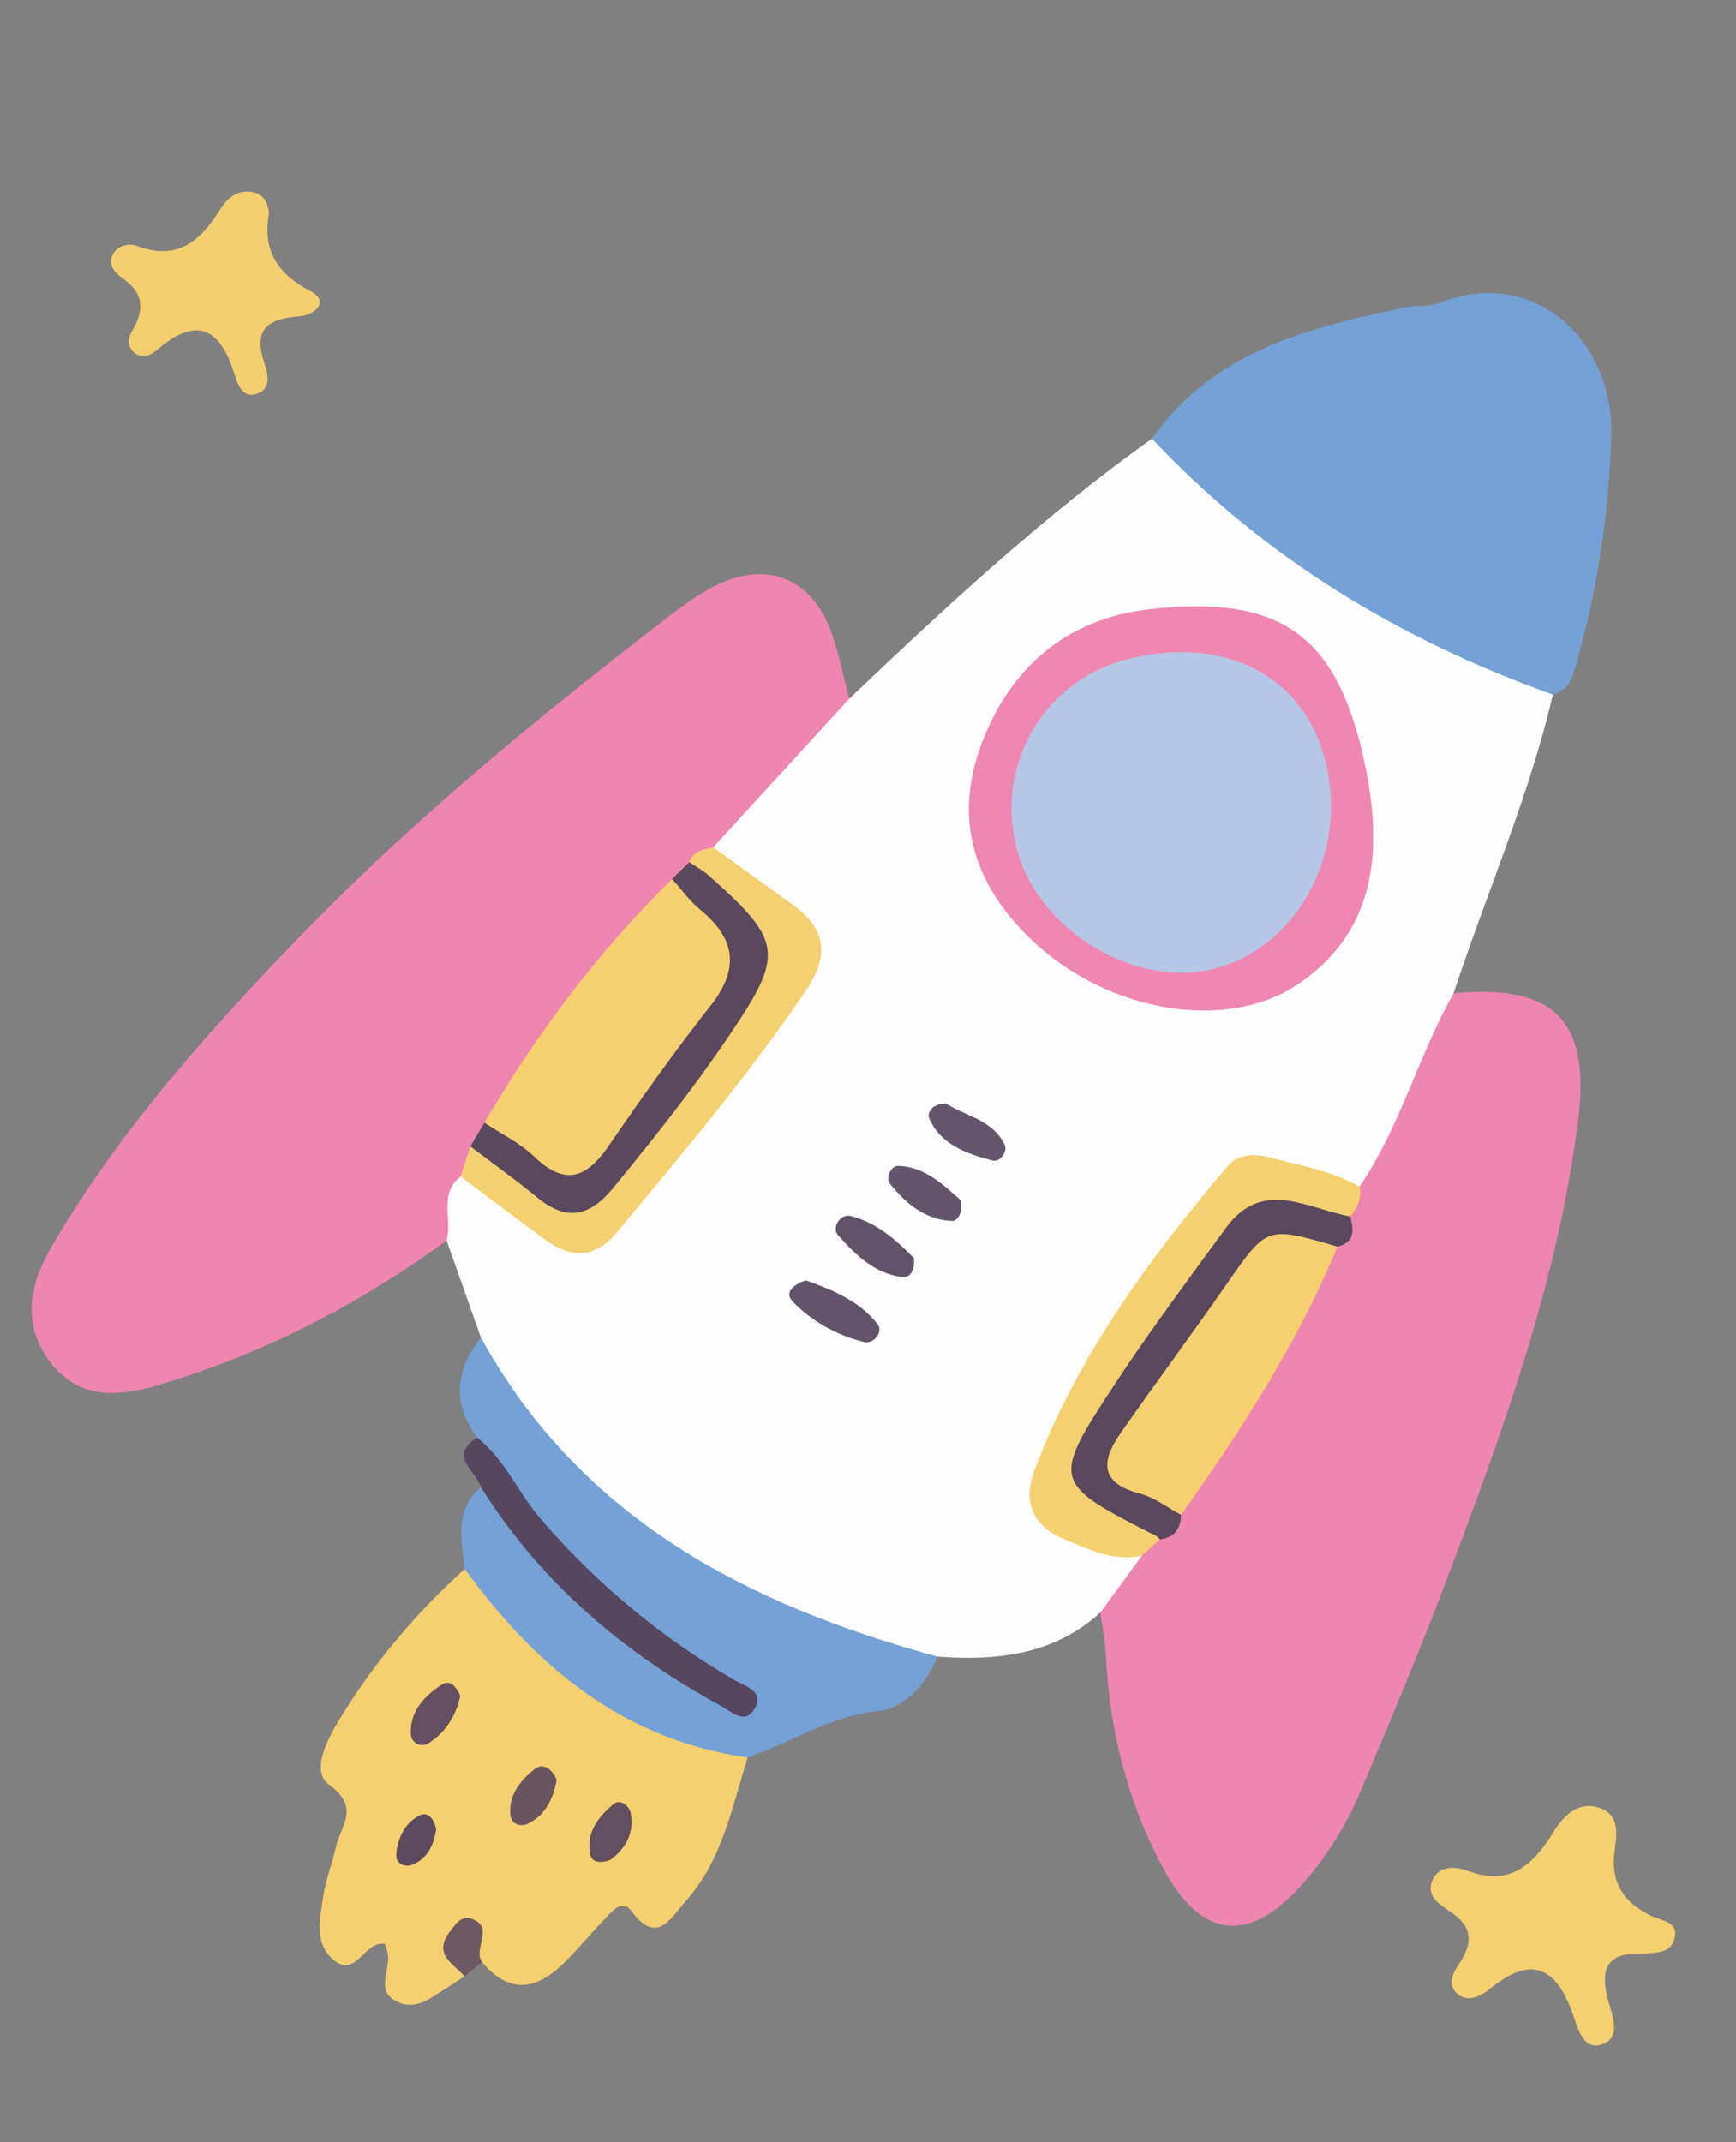 <?xml version="1.0" encoding="utf-8"?>
<!-- Generator: Adobe Illustrator 16.0.0, SVG Export Plug-In . SVG Version: 6.00 Build 0)  -->
<!DOCTYPE svg PUBLIC "-//W3C//DTD SVG 1.1//EN" "http://www.w3.org/Graphics/SVG/1.1/DTD/svg11.dtd">
<svg version="1.1" id="Layer_1" xmlns="http://www.w3.org/2000/svg" xmlns:xlink="http://www.w3.org/1999/xlink" x="0px" y="0px"
	 width="184px" height="227px" viewBox="0 0 184 227" enable-background="new 0 0 184 227" xml:space="preserve">
<rect x="0" y="0" width="184" height="227" fill="#808080" stroke="none"/>
<path fill-rule="evenodd" clip-rule="evenodd" fill="#FEFEFE" d="M116.626,170.881c-4.957,4.488-10.956,5.128-17.254,4.67
	c-7.347,0.665-13.455-3.148-19.724-5.884c-10.506-4.583-19.154-11.744-25.769-21.198c-1.413-2.021-2.946-4.045-2.904-6.72
	c-1.212-3.429-2.425-6.859-3.637-10.288c-1.466-2.481-1.627-4.83,0.699-6.925c2.768-0.72,4.257,1.476,6.033,2.807
	c7.185,5.384,8.074,5.245,13.729-1.482c5.041-5.999,9.938-12.105,14.479-18.483c4.786-6.721,4.479-8.039-2.029-12.935
	c-1.82-1.37-4.269-2.069-5.138-4.533c3.462-6.696,8.522-11.894,14.894-15.861c10.228-9.737,20.569-19.343,32.096-27.566
	c1.673-0.01,2.714,1.16,3.777,2.158c10.512,9.873,22.461,17.432,35.958,22.543c1.164,0.44,2.663,0.685,2.756,2.425
	c-2.535,10.868-7.055,21.079-10.519,31.639c-1.922,7.605-4.268,15.01-9.923,20.843c-2.262,0.337-4.259-0.667-6.251-1.419
	c-3.966-1.499-6.844-0.636-9.55,2.799c-5.886,7.477-11.182,15.287-15.496,23.771c-4.013,7.893-2.813,10.464,5.978,12.444
	c0.811,0.183,1.643,0.27,2.384,0.694C121.684,167.957,119.074,169.36,116.626,170.881z"/>
<path fill-rule="evenodd" clip-rule="evenodd" fill="#EF86B0" d="M48.819,124.663c-2.35,1.86-0.861,4.56-1.481,6.798
	c-9.353,6.802-19.483,12.046-30.606,15.324c-4.248,1.251-8.328,1.523-11.367-2.393c-3.083-3.972-2.26-8.21,0.031-12.161
	c7.066-12.191,16.395-22.624,26.107-32.7C43.654,86.923,57.177,75.857,71.04,65.204c1.447-1.113,2.958-2.192,4.574-3.027
	c5.68-2.933,10.59-0.916,12.625,5.179c0.728,2.183,1.188,4.456,1.769,6.691c-4.802,5.246-9.602,10.489-14.403,15.731
	c-0.398,1.035-1.304,1.638-2.025,2.4c-0.583,0.652-1.157,1.308-1.738,1.961c-7.65,7.385-13.51,16.168-19.445,24.888
	c-0.668,0.802-1.274,1.649-1.748,2.585C50.094,122.662,49.928,123.947,48.819,124.663z"/>
<path fill-rule="evenodd" clip-rule="evenodd" fill="#EF86B0" d="M116.626,170.881c1.467-2.008,2.933-4.017,4.398-6.025
	c0.088-0.959,0.757-1.553,1.365-2.184c0.964-0.889,1.796-1.884,2.435-3.037c5.577-8.979,11.33-17.851,16.059-27.321
	c0.814-0.965,1.233-2.104,1.418-3.346c0.319-1.231,0.883-2.327,1.791-3.23c4.342-6.335,6.215-13.874,9.982-20.488
	c10.654-0.973,14.526,2.838,13.186,13.525c-2.149,17.137-8.103,33.226-14.17,49.25c-2.766,7.304-5.81,14.506-8.842,21.706
	c-1.487,3.536-3.489,6.8-6.026,9.717c-5.79,6.656-10.883,6.153-15.053-1.693c-3.72-7-5.578-14.544-5.966-22.462
	C117.131,173.814,116.825,172.351,116.626,170.881z"/>
<path fill-rule="evenodd" clip-rule="evenodd" fill="#74A2D6" d="M164.593,73.61c-16.229-5.806-30.622-14.49-42.491-27.127
	c6.556-9.32,16.662-11.786,26.927-13.923c1.126-0.235,2.396-0.011,3.43-0.422c10.176-4.042,18.626,3.935,18.319,14.138
	c-0.257,8.511-1.569,16.773-3.949,24.909C166.475,72.393,165.829,73.254,164.593,73.61z"/>
<path fill-rule="evenodd" clip-rule="evenodd" fill="#F6D06F" d="M49.237,209.429c-0.691,0.449-1.377,0.907-2.074,1.346
	c-1.543,0.971-3.111,2.265-5.033,1.363c-2.323-1.091-0.864-3.183-0.993-4.855c-0.034-0.449-0.222-0.887-0.33-1.294
	c-2.224-0.404-3.067,3.815-5.533,1.626c-2.008-1.786-1.337-4.329-1.025-6.589c0.25-1.793,0.962-3.517,1.355-5.297
	c0.489-2.212,2.638-4.182-0.71-6.597c-1.955-1.41-0.248-4.722,1.042-6.856c3.629-6.002,8.125-11.311,13.319-16.025
	c4.287,3.318,7.677,7.6,12.068,10.855c4.728,3.506,9.697,6.268,15.403,7.696c0.959,0.24,1.925,0.527,2.515,1.439
	c-1.668,5.333-2.718,10.978-6.62,15.28c-1.407,1.552-2.956,4.74-5.685,1c-0.971-1.33-2.037-0.027-2.812,0.789
	c-1.249,1.316-2.436,2.689-3.675,4.016c-2.934,3.139-5.987,4.563-9.367,0.577c-1.1-0.221-0.908-1.647-1.903-2.025
	C48.16,207.085,49.725,208.252,49.237,209.429z"/>
<path fill-rule="evenodd" clip-rule="evenodd" fill="#74A2D6" d="M79.242,186.241c-13.183-1.883-22.467-9.613-29.986-19.992
	c-0.306-3.054-1.206-6.229,1.73-8.636c2.83,1.33,4.304,4.055,6.196,6.279c5.554,6.533,12.119,11.698,19.823,15.479
	c-10.484-7.391-20.897-14.85-26.438-27.046c-2.685-3.636-2.314-7.151,0.409-10.577c10.593,19.198,28.245,28.29,48.396,33.802
	c-1.211,2.949-3.449,5.46-6.373,5.774C87.909,181.873,83.828,184.644,79.242,186.241z"/>
<path fill-rule="evenodd" clip-rule="evenodd" fill="#F5D06F" d="M173.902,207.051c-3.62-0.208-4.36,1.711-3.43,5.022
	c0.428,1.521,1.331,3.724-0.492,4.5c-2.066,0.88-2.708-1.497-3.195-2.912c-1.712-4.979-4.235-6.696-8.847-2.93
	c-0.91,0.743-2.41,1.626-3.606,0.421c-1.01-1.017-0.184-2.302,0.399-3.189c1.439-2.197,1.271-3.821-0.976-5.367
	c-1.129-0.776-2.809-1.697-1.836-3.545c0.772-1.469,2.56-1.201,3.597-0.813c4.566,1.707,7-0.645,9.158-4.143
	c1.066-1.728,2.671-3.31,4.914-2.501c2.21,0.797,1.733,2.988,1.526,4.748c-0.391,3.304,1.134,5.368,3.96,6.705
	c1.122,0.532,2.935,0.563,2.379,2.462C176.997,207.076,175.396,206.902,173.902,207.051z"/>
<path fill-rule="evenodd" clip-rule="evenodd" fill="#F4CF6F" d="M28.516,22.597c-0.659,3.645,0.596,6.27,4.321,8.211
	c2.196,1.144,0.524,2.595-1.171,2.723c-3.313,0.25-4.88,1.392-3.636,4.959c0.402,1.157,0.763,2.884-1.014,3.301
	c-1.452,0.34-1.914-1.354-2.201-2.256c-1.519-4.767-3.957-6.02-8.034-2.572c-0.77,0.651-1.675,1.199-2.646,0.32
	c-0.763-0.691-0.487-1.64-0.104-2.283c1.302-2.185,1.188-3.959-1.012-5.487c-0.809-0.562-1.603-1.41-1.094-2.49
	c0.485-1.033,1.762-1.267,2.607-0.949c4.307,1.618,6.729-0.572,8.824-3.911c0.68-1.084,1.75-2.066,3.285-1.829
	C27.752,20.504,28.372,21.217,28.516,22.597z"/>
<path fill-rule="evenodd" clip-rule="evenodd" fill="#574660" d="M50.566,152.326c2.937,2.31,4.336,5.82,6.705,8.585
	c5.893,6.875,12.746,12.556,20.561,17.116c1.15,0.67,3.324,1.185,2.081,3.159c-0.998,1.584-2.389,0.188-3.464-0.397
	c-10.371-5.651-19.139-13.076-25.462-23.178C50.509,155.877,47.424,154.35,50.566,152.326z"/>
<path fill-rule="evenodd" clip-rule="evenodd" fill="#6D5961" d="M49.237,209.429c-1.166-1.351-3.385-2.313-1.577-4.712
	c0.611-0.813,1.228-1.765,2.268-1.413c2.604,0.879,0.157,3.203,1.156,4.6C50.468,208.412,49.853,208.921,49.237,209.429z"/>
<path fill-rule="evenodd" clip-rule="evenodd" fill="#EF87B1" d="M144.266,79.231c2.959,12.003,0.845,19.943-6.67,25.051
	c-7.534,5.123-20.182,3.055-28.309-4.724c-5.914-5.661-8.218-12.459-5.39-20.359c2.996-8.37,9.106-13.625,17.903-14.632
	C135.391,63.01,141.288,67.146,144.266,79.231z"/>
<path fill-rule="evenodd" clip-rule="evenodd" fill="#F5D06F" d="M122.931,163.119c-0.635,0.578-1.269,1.155-1.904,1.734
	c-2.978,0.659-5.56-0.656-8.155-1.72c-3.307-1.354-4.53-3.863-3.261-7.237c4.575-12.155,12.14-22.437,20.439-32.239
	c1.239-1.463,2.888-1.423,4.592-0.984c3.213,0.828,6.505,1.402,9.449,3.063c0.257,1.237-0.212,2.248-0.978,3.167
	c-0.319,0.095-0.677,0.288-0.965,0.205c-7.881-2.249-12.143,1.775-15.83,8.198c-2.949,5.133-7.158,9.535-9.92,14.867
	c-2.2,4.248-1.892,5.106,2.233,7.454C120.23,160.536,122.688,160.508,122.931,163.119z"/>
<path fill-rule="evenodd" clip-rule="evenodd" fill="#F5D070" d="M73.063,91.366c0.427-1.202,1.525-1.328,2.54-1.588
	c2.808,2.035,5.607,4.081,8.426,6.1c3.475,2.489,3.896,5.356,1.491,8.927c-6.113,9.075-13.179,17.396-20.147,25.796
	c-2.193,2.645-4.73,2.823-7.429,0.874c-3.078-2.222-6.088-4.535-9.126-6.812c0.346-1.063,0.693-2.125,1.039-3.187
	c3.387-0.083,5.132,2.825,7.662,4.289c2.572,1.489,4.523,1.384,6.598-0.873c5.204-5.66,9.531-11.959,13.856-18.277
	c2.547-3.722,2.447-6.983-0.96-10.194C75.478,94.974,73.738,93.547,73.063,91.366z"/>
<path fill-rule="evenodd" clip-rule="evenodd" fill="#64546B" d="M85.422,135.678c2.706,0.975,5.614,2.129,7.586,4.623
	c0.653,0.826-0.377,2.165-1.429,1.908c-2.887-0.707-5.512-2.168-7.576-4.304C83.135,137.008,84.034,136.129,85.422,135.678z"/>
<path fill-rule="evenodd" clip-rule="evenodd" fill="#63536A" d="M96.884,133.332c0.07,1.158-0.33,2.105-1.245,1.994
	c-2.954-0.355-5.01-2.395-6.841-4.47c-0.684-0.775,0.293-2.252,1.319-2.008C92.912,129.516,95.012,131.432,96.884,133.332z"/>
<path fill-rule="evenodd" clip-rule="evenodd" fill="#66566D" d="M100.27,116.925c1.907,1.314,4.942,1.665,6.236,4.429
	c0.282,0.603-0.434,1.854-1.346,1.611c-2.675-0.71-5.386-1.613-6.65-4.397C98.219,117.925,98.751,116.963,100.27,116.925z"/>
<path fill-rule="evenodd" clip-rule="evenodd" fill="#65556C" d="M101.796,127.152c0.304,1.166-0.22,2.244-0.88,2.223
	c-2.801-0.089-4.851-1.8-6.526-3.855c-0.583-0.716,0.056-1.996,0.809-1.976C98.022,123.621,99.947,125.529,101.796,127.152z"/>
<path fill-rule="evenodd" clip-rule="evenodd" fill="#F6D06F" d="M51.341,118.963c5.558-9.43,12.06-18.134,19.891-25.813
	c7.788,3.927,8.996,7.762,4.545,15.007c-3.052,4.968-6.743,9.485-10.41,14.003c-3.578,4.405-4.883,4.561-9.55,1.317
	C54.057,122.254,52.112,121.182,51.341,118.963z"/>
<path fill-rule="evenodd" clip-rule="evenodd" fill="#5A485E" d="M51.341,118.963c1.778,1.188,3.772,2.148,5.29,3.607
	c3.297,3.168,5.571,2.231,7.903-1.176c3.45-5.039,7-10.026,10.78-14.82c3.107-3.94,2.646-7.105-1.101-10.181
	c-1.125-0.923-1.995-2.157-2.981-3.245c0.61-0.594,1.219-1.188,1.83-1.784c0.683,0.46,1.428,0.85,2.037,1.391
	c7.892,7.008,8.049,8.316,2.201,16.97c-3.805,5.631-8.022,10.937-12.334,16.185c-2.483,3.025-4.931,3.526-8.012,0.992
	c-2.299-1.892-4.728-3.623-7.097-5.426C50.352,120.64,50.846,119.803,51.341,118.963z"/>
<path fill-rule="evenodd" clip-rule="evenodd" fill="#F6D06F" d="M141.76,132.099c-4.231,10.229-10.178,19.456-16.579,28.418
	c-3.659,0.493-6.84-1.182-8.418-3.943c-1.444-2.527,0.771-5.308,2.33-7.688c3.542-5.407,7.796-10.293,11.368-15.687
	C133.32,128.884,137.43,128.628,141.76,132.099z"/>
<path fill-rule="evenodd" clip-rule="evenodd" fill="#5A485E" d="M141.76,132.099c-7.528-2.199-7.479-2.165-11.754,3.99
	c-3.683,5.304-7.536,10.487-11.235,15.78c-2.02,2.889-2.27,5.272,2.008,6.385c1.559,0.405,2.94,1.489,4.402,2.263
	c-0.026,1.493-0.705,2.422-2.25,2.603c-0.119-0.115-0.219-0.271-0.359-0.344c-11.144-5.682-11.233-5.741-4.229-16.375
	c3.659-5.555,7.67-10.883,11.582-16.268c3.898-5.365,8.676-2.029,13.188-1.23C143.498,130.321,143.642,131.64,141.76,132.099z"/>
<path fill-rule="evenodd" clip-rule="evenodd" fill="#69555F" d="M59.002,188.624c-0.363,1.923-1.127,3.675-3.034,4.62
	c-0.858,0.426-1.791-0.009-1.876-0.906c-0.203-2.13,1.09-3.726,2.618-4.907C57.564,186.77,58.543,187.457,59.002,188.624z"/>
<path fill-rule="evenodd" clip-rule="evenodd" fill="#634F5F" d="M48.784,179.724c-0.43,1.988-1.49,3.815-3.368,5.007
	c-0.796,0.505-1.818-0.025-1.867-0.958c-0.129-2.421,1.416-4.021,3.254-5.246C47.615,177.987,48.346,178.61,48.784,179.724z"/>
<path fill-rule="evenodd" clip-rule="evenodd" fill="#624F5F" d="M64.674,197.093c-0.946,0.338-1.924,0.345-2.115-0.598
	c-0.467-2.288,0.861-3.99,2.462-5.324c0.714-0.597,1.685,0.187,1.83,0.982C67.24,194.269,66.293,195.903,64.674,197.093z"/>
<path fill-rule="evenodd" clip-rule="evenodd" fill="#5C4A5E" d="M46.229,193.836c-0.24,1.531-0.82,3.098-2.536,3.763
	c-0.789,0.307-1.803-0.089-1.684-1.189c0.183-1.692,0.905-3.275,2.493-4.046C45.337,191.957,46.011,192.703,46.229,193.836z"/>
<path fill-rule="evenodd" clip-rule="evenodd" fill="#B5C7E7" d="M140.37,80.233c2.667,9.766-2.55,19.934-11.479,22.37
	c-8.354,2.279-18.679-3.819-21.063-12.441c-2.455-8.877,2.607-17.853,11.409-20.231C129.36,67.195,137.954,71.385,140.37,80.233z"/>
</svg>
